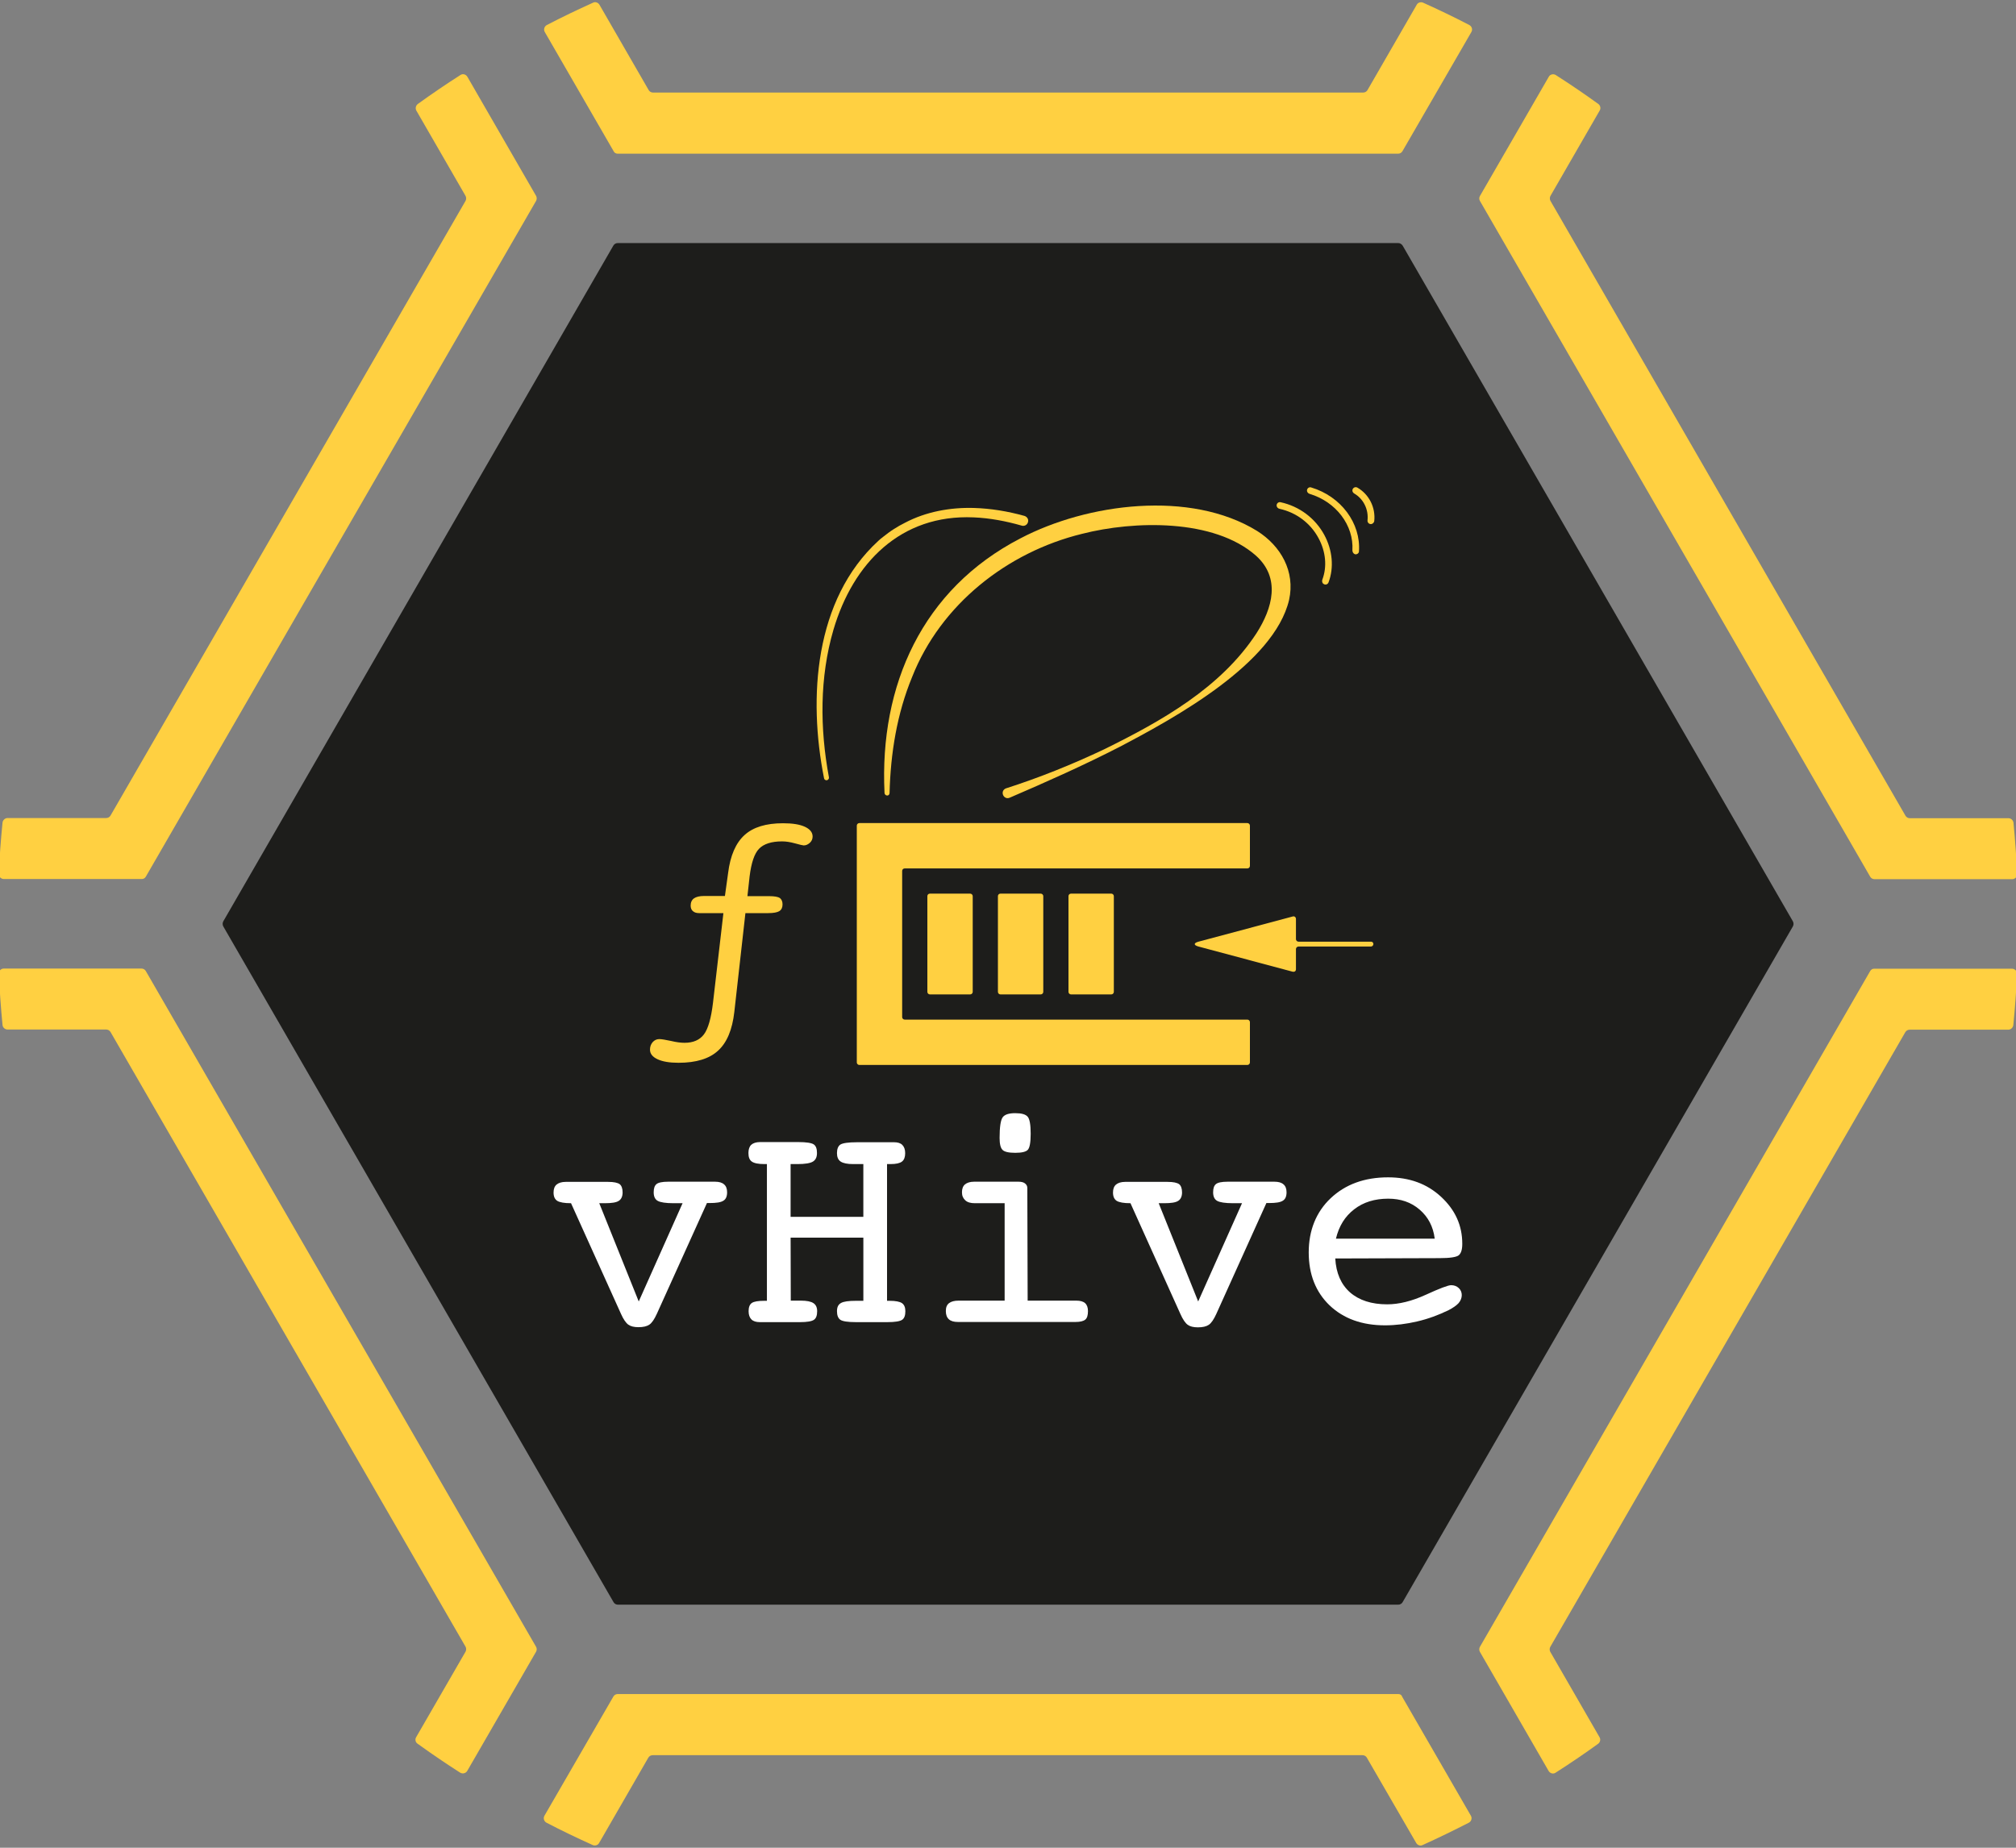 <?xml version="1.0" encoding="utf-8"?>
<!-- Generator: Adobe Illustrator 26.5.0, SVG Export Plug-In . SVG Version: 6.00 Build 0)  -->
<svg version="1.1" id="vHive_Emblem" xmlns="http://www.w3.org/2000/svg" xmlns:xlink="http://www.w3.org/1999/xlink" x="0px"
	 y="0px" viewBox="0 0 1200 1100" style="enable-background:new 0 0 1200 1100;" xml:space="preserve">
<rect x="0" y="0" width="1200" height="1100" fill="#808080" stroke="none"/>
<style type="text/css">
	.st0{fill:#FFD041;}
	.st1{fill:#1D1D1B;}
	.st2{fill:#FFFFFF;}
</style>
<g id="Full-Colour">
	<g id="Honeycomb-2">
		<g>
			<g id="_Radial_Repeat_">
				<path class="st0" d="M832.3,1008.5H367.7c-1.1,0-2.1,0.6-2.6,1.5l-41,70.9c-0.9,1.5-0.3,3.4,1.2,4.2c9,4.7,18.2,9.1,27.5,13.3
					c1.4,0.6,3.1,0.1,3.8-1.2l29.3-50.8c0.5-0.9,1.5-1.5,2.6-1.5h422.5c1.1,0,2.1,0.6,2.6,1.5l29.4,50.8c0.8,1.3,2.4,1.9,3.8,1.2
					c9.3-4.2,18.5-8.7,27.5-13.3c1.5-0.8,2.1-2.7,1.2-4.2l-41-71C834.3,1009,833.3,1008.5,832.3,1008.5L832.3,1008.5z"/>
			</g>
			<g id="_Radial_Repeat_-2">
				<path class="st0" d="M319.1,980.4L86.8,578.1c-0.5-0.9-1.5-1.5-2.6-1.5H2.3c-1.7,0-3.1,1.4-3,3.1c0.5,10.2,1.2,20.3,2.2,30.5
					c0.1,1.5,1.5,2.7,3,2.7h58.7c1.1,0,2.1,0.6,2.6,1.5l211.3,365.9c0.5,0.9,0.5,2.1,0,3l-29.4,50.9c-0.8,1.3-0.4,3.1,0.9,3.9
					c8.3,6,16.7,11.7,25.3,17.2c1.4,0.9,3.4,0.4,4.2-1l41-71C319.6,982.4,319.6,981.3,319.1,980.4L319.1,980.4z"/>
			</g>
			<g id="_Radial_Repeat_-3">
				<path class="st0" d="M86.8,521.9l232.3-402.3c0.5-0.9,0.5-2.1,0-3l-40.9-70.9c-0.9-1.5-2.8-2-4.2-1c-8.6,5.5-17,11.2-25.3,17.2
					c-1.2,0.9-1.6,2.6-0.9,3.9l29.3,50.8c0.5,0.9,0.5,2.1,0,3L65.8,485.5c-0.5,0.9-1.5,1.5-2.6,1.5H4.5c-1.5,0-2.8,1.2-3,2.7
					c-1,10.2-1.8,20.4-2.2,30.5c-0.1,1.7,1.3,3.1,3,3.1h81.9C85.3,523.4,86.3,522.8,86.8,521.9L86.8,521.9z"/>
			</g>
			<g id="_Radial_Repeat_-4">
				<path class="st0" d="M367.7,91.5h464.5c1.1,0,2.1-0.6,2.6-1.5l41-70.9c0.9-1.5,0.3-3.4-1.2-4.2c-9-4.7-18.2-9.1-27.5-13.3
					c-1.4-0.6-3.1-0.1-3.8,1.2l-29.3,50.8c-0.5,0.9-1.5,1.5-2.6,1.5H388.7c-1.1,0-2.1-0.6-2.6-1.5L356.8,2.8
					c-0.8-1.3-2.4-1.9-3.8-1.2c-9.3,4.2-18.5,8.6-27.5,13.3c-1.5,0.8-2.1,2.7-1.2,4.2l41,71C365.7,91,366.7,91.5,367.7,91.5
					L367.7,91.5z"/>
			</g>
			<g id="_Radial_Repeat_-5">
				<path class="st0" d="M880.9,119.6l232.3,402.3c0.5,0.9,1.5,1.5,2.6,1.5h81.9c1.7,0,3.1-1.4,3-3.1c-0.5-10.2-1.2-20.4-2.2-30.5
					c-0.2-1.5-1.4-2.7-3-2.7h-58.7c-1.1,0-2.1-0.6-2.6-1.5L922.9,119.6c-0.5-0.9-0.5-2.1,0-3l29.3-50.8c0.8-1.3,0.4-3-0.8-3.9
					c-8.3-6-16.7-11.7-25.3-17.2c-1.4-0.9-3.4-0.5-4.2,1l-41,71C880.4,117.6,880.4,118.7,880.9,119.6L880.9,119.6z"/>
			</g>
			<g id="_Radial_Repeat_-6">
				<path class="st0" d="M1113.2,578.1L880.9,980.4c-0.5,0.9-0.5,2.1,0,3l40.9,70.9c0.9,1.5,2.8,2,4.2,1c8.6-5.5,17-11.2,25.3-17.2
					c1.2-0.9,1.6-2.6,0.8-3.9l-29.3-50.8c-0.5-0.9-0.5-2.1,0-3l211.3-365.9c0.5-0.9,1.5-1.5,2.6-1.5h58.7c1.5,0,2.8-1.2,3-2.7
					c1-10.2,1.8-20.3,2.2-30.5c0.1-1.7-1.3-3.1-3-3.1h-81.9C1114.7,576.6,1113.7,577.2,1113.2,578.1L1113.2,578.1z"/>
			</g>
		</g>
	</g>
	<g id="Hexagon-2">
		<path class="st1" d="M832.3,144.7H367.7c-1.1,0-2.1,0.6-2.6,1.5L132.9,548.5c-0.5,0.9-0.5,2.1,0,3l232.3,402.3
			c0.5,0.9,1.5,1.5,2.6,1.5h464.5c1.1,0,2.1-0.6,2.6-1.5l232.3-402.3c0.5-0.9,0.5-2.1,0-3L834.9,146.2
			C834.3,145.3,833.3,144.7,832.3,144.7L832.3,144.7z"/>
	</g>
	<g id="Bee-2">
		<g>
			<path class="st0" d="M595.5,532h24c0.8,0,1.5,0.7,1.5,1.5v57c0,0.8-0.7,1.5-1.5,1.5h-24c-0.8,0-1.5-0.7-1.5-1.5v-57
				C594,532.7,594.6,532,595.5,532z"/>
			<path class="st0" d="M553.5,532h24c0.8,0,1.5,0.7,1.5,1.5v57c0,0.8-0.7,1.5-1.5,1.5h-24c-0.8,0-1.5-0.7-1.5-1.5v-57
				C552,532.7,552.6,532,553.5,532z"/>
			<path class="st0" d="M637.5,532h24c0.8,0,1.5,0.7,1.5,1.5v57c0,0.8-0.7,1.5-1.5,1.5h-24c-0.8,0-1.5-0.7-1.5-1.5v-57
				C636,532.7,636.6,532,637.5,532z"/>
			<path class="st0" d="M490.5,463.3C481,415.5,484.7,357,522.8,322c1.5-1.5,4.3-3.4,6-4.8c2-1.5,4.3-2.9,6.5-4.2l3.4-1.8
				c12.5-6.6,27-9.2,41-8.8c10.2,0.3,20.2,2,30,4.7c1.4,0.4,2.5,1.7,2.3,3.2c-0.2,2-2.1,3.2-3.9,2.6c-9.4-2.7-19-4.5-28.6-4.9
				c-43.4-1.9-71.7,27.2-83.4,66.9c-8.3,28.4-8.1,58.8-2.7,87.8c0.2,0.8-0.4,1.6-1.2,1.8C491.4,464.6,490.6,464.1,490.5,463.3
				L490.5,463.3L490.5,463.3z"/>
			<path class="st0" d="M526.5,472c-3.1-64,22.5-121.3,80.9-151.5c39.8-20.9,101.2-28.9,140.9-4.4c14.1,8.9,22.8,24.1,19,41.1
				c-9,37.9-68,70.2-100.8,87.4c-21.4,11-43.4,20.8-65.5,30.3c-3.6,1.5-6-3.8-2.4-5.5c20-6.4,39.6-14.3,58.6-23.3
				c34.1-16.8,69.5-36.6,90.7-69.1c9.6-15,14.5-32.9-0.3-46.2c-25-22.1-72.6-20.9-103.5-13c-44.6,10.9-84.2,42.1-101.2,85.3
				c-9,21.8-12.8,45.4-13.4,69c0,0.9-0.7,1.6-1.5,1.5C527.1,473.5,526.5,472.8,526.5,472L526.5,472L526.5,472z"/>
			<path class="st0" d="M437.1,602.4c-1.2,10.6-4.4,18.3-9.7,23.1c-5.2,4.8-13.1,7.2-23.5,7.2c-5.4,0-9.5-0.7-12.5-2.1
				s-4.5-3.3-4.5-5.7c0-1.8,0.5-3.2,1.6-4.5c1.1-1.2,2.4-1.8,3.9-1.8c1.4,0,3.7,0.4,7,1.1c3.3,0.8,6,1.1,8.1,1.1c5.2,0,9-1.7,11.5-5
				s4.3-9.6,5.4-18.8l6.2-53.4h-14.5c-1.6,0-2.8-0.4-3.7-1.2c-0.9-0.8-1.3-1.9-1.3-3.3c0-1.9,0.7-3.4,2-4.3c1.3-0.9,3.3-1.4,6-1.4
				h12.4l1.9-13.7c1.3-10.4,4.6-17.9,9.8-22.6c5.2-4.7,12.8-7,22.9-7c5.7,0,10,0.7,13,2.1c3,1.4,4.6,3.3,4.6,5.8
				c0,1.4-0.5,2.7-1.6,3.7c-1.1,1-2.3,1.6-3.7,1.6c-0.5,0-2.2-0.4-5.1-1.2s-5.4-1.2-7.8-1.2c-6.3,0-10.9,1.5-13.7,4.4
				s-4.6,8.4-5.6,16.4l-1.3,11.8h12.9c3.2,0,5.3,0.4,6.4,1.1c1,0.8,1.6,2,1.6,3.8s-0.6,3.2-1.9,4c-1.3,0.8-3.5,1.2-6.6,1.2h-13.6
				L437.1,602.4L437.1,602.4z"/>
			<path class="st0" d="M537,518.5v87c0,0.8,0.7,1.5,1.5,1.5h204c0.8,0,1.5,0.7,1.5,1.5v24c0,0.8-0.7,1.5-1.5,1.5h-231
				c-0.8,0-1.5-0.7-1.5-1.5v-141c0-0.8,0.7-1.5,1.5-1.5h231c0.8,0,1.5,0.7,1.5,1.5v24c0,0.8-0.7,1.5-1.5,1.5h-204
				C537.6,517,537,517.7,537,518.5z"/>
			<path class="st0" d="M789,348c-0.4,0-0.8-0.1-1.2-0.4c-0.8-0.5-1-1.6-0.7-2.5c2.9-7.7,2.1-16.7-2.3-24.8
				c-4.8-8.9-13.2-15.2-23.2-17.4c-1-0.2-1.8-1.1-1.7-2.2c0.1-1.2,1.3-2,2.4-1.7c11.1,2.4,20.6,9.5,26,19.5
				c4.9,9.1,5.8,19.4,2.5,28.2C790.5,347.5,789.8,348,789,348z"/>
			<path class="st0" d="M816,312c-0.1,0-0.1,0-0.2,0c-1.1-0.1-1.9-1.1-1.8-2.2c0.7-6.5-2.4-12.8-7.9-16c-0.7-0.4-1.2-1.2-1.1-2
				c0.2-1.5,1.8-2.2,3-1.5c6.9,4,10.9,11.8,10,20C817.8,311.2,817,312,816,312L816,312z"/>
			<path class="st0" d="M807,330c-0.2,0-0.4,0-0.6-0.1c-0.9-0.4-1.4-1.3-1.4-2.3c0.9-14.8-9.7-28.9-25.5-33.6
				c-1-0.3-1.7-1.3-1.5-2.3c0.2-1.2,1.4-1.9,2.5-1.5c17.7,5.3,29.6,21.3,28.4,38.1C808.9,329.2,808,330,807,330L807,330z"/>
			<path class="st0" d="M817.5,562c0,0.8-0.7,1.5-1.5,1.5h-43.1c-0.8,0-1.5,0.7-1.5,1.5v12c0,1.1-0.8,1.7-1.9,1.5l-56.1-15
				c-3-0.8-3-2.1,0-2.9l56.1-15c1-0.3,1.9,0.4,1.9,1.5v12c0,0.8,0.7,1.5,1.5,1.5H816C816.8,560.5,817.5,561.2,817.5,562z"/>
		</g>
	</g>
	<g id="vHive">
		<g>
			<path class="st2" d="M339.9,716.3c-4,0-6.7-0.5-8.2-1.4c-1.5-1-2.2-2.6-2.2-5c0-2.1,0.6-3.7,1.8-4.7c1.2-1,3-1.6,5.4-1.6H362
				c3.4,0,5.7,0.5,6.9,1.4c1.1,0.9,1.7,2.6,1.7,4.9s-0.8,4.1-2.3,5c-1.5,1-4.3,1.4-8.3,1.4h-3.3l23.5,58.5l26.1-58.5h-5.4
				c-4.6,0-7.8-0.5-9.4-1.4c-1.6-0.9-2.4-2.6-2.4-5.1s0.6-4,1.7-4.9c1.1-0.9,3.4-1.4,6.9-1.4h27.9c2.4,0,4.2,0.5,5.4,1.6
				c1.2,1,1.8,2.6,1.8,4.7c0,2.4-0.7,4.1-2.2,5c-1.5,1-4.2,1.4-8.2,1.4h-1.6l-29.8,65.9c-1.5,3.3-3,5.5-4.5,6.5
				c-1.5,1-3.6,1.5-6.5,1.5c-2.6,0-4.6-0.5-6-1.5c-1.4-1-2.9-3.1-4.4-6.5L339.9,716.3L339.9,716.3z"/>
			<path class="st2" d="M470.7,774.3h6c3.5,0,6,0.5,7.5,1.5c1.5,1,2.2,2.6,2.2,4.8c0,2.5-0.6,4.2-1.9,5.1c-1.3,0.9-4,1.4-8.3,1.4
				h-23.9c-2.2,0-3.9-0.5-5-1.6c-1.1-1.1-1.7-2.7-1.7-4.9c0-2.3,0.6-4,1.9-4.9c1.3-0.9,3.8-1.3,7.4-1.3h1.6v-81.4h-1.5
				c-3.6,0-6.1-0.5-7.5-1.5c-1.4-1-2-2.7-2-5.1c0-2.2,0.6-3.9,1.7-4.9c1.1-1,2.9-1.6,5.2-1.6h22.8c4.8,0,7.9,0.5,9.2,1.4
				c1.3,0.9,1.9,2.6,1.9,5.1s-0.8,4.1-2.4,5.1s-4.7,1.5-9.2,1.5h-4.1v31.4h43.3v-31.4h-6.1c-3.4,0-5.9-0.5-7.4-1.5
				c-1.5-1-2.2-2.7-2.2-5c0-2.5,0.7-4.2,2-5.1c1.4-0.9,4.7-1.4,10-1.4h22c2.2,0,3.8,0.5,4.9,1.6c1.1,1.1,1.7,2.7,1.7,4.9
				c0,2.3-0.6,4-1.9,5c-1.3,1-3.5,1.5-6.8,1.5H528v81.4h1.5c3.6,0,6.1,0.5,7.4,1.4c1.3,0.9,2,2.5,2,4.8c0,2.5-0.6,4.2-1.9,5.1
				c-1.3,0.9-4.2,1.4-8.8,1.4h-18.7c-4.9,0-8-0.5-9.3-1.4c-1.3-0.9-2-2.6-2-5.1s0.8-4,2.4-4.9c1.6-0.9,4.5-1.3,8.9-1.3h4.4v-37.6
				h-43.3L470.7,774.3L470.7,774.3z"/>
			<path class="st2" d="M611.7,774.3h29c2.3,0,4.1,0.5,5.2,1.5s1.7,2.6,1.7,4.7c0,2.5-0.5,4.2-1.6,5.1s-3,1.4-5.8,1.4h-70
				c-2.4,0-4.2-0.5-5.4-1.6c-1.2-1.1-1.8-2.7-1.8-4.9s0.6-3.7,1.9-4.7c1.3-1,3.2-1.5,5.7-1.5H598v-58h-17.7c-2.5,0-4.4-0.5-5.7-1.7
				s-2-2.7-2-4.8s0.6-3.7,1.8-4.7c1.2-1,3-1.6,5.4-1.6h26.5c1.6,0,2.9,0.3,3.8,1c0.9,0.7,1.4,1.6,1.4,2.7L611.7,774.3L611.7,774.3z
				 M595,677.5c0-6.5,0.6-10.6,1.8-12.3s3.7-2.5,7.5-2.5s6.2,0.7,7.4,2.1c1.2,1.4,1.8,4.8,1.8,10.1s-0.6,8.4-1.7,9.6
				c-1.1,1.2-3.6,1.8-7.5,1.8s-6.4-0.6-7.5-1.7C595.6,683.5,595,681.1,595,677.5L595,677.5z"/>
			<path class="st2" d="M672.9,716.3c-4,0-6.7-0.5-8.2-1.4c-1.5-1-2.2-2.6-2.2-5c0-2.1,0.6-3.7,1.8-4.7c1.2-1,3-1.6,5.4-1.6h25.3
				c3.4,0,5.7,0.5,6.9,1.4c1.1,0.9,1.7,2.6,1.7,4.9s-0.8,4.1-2.3,5c-1.5,1-4.3,1.4-8.3,1.4h-3.3l23.5,58.5l26.1-58.5h-5.4
				c-4.6,0-7.8-0.5-9.4-1.4c-1.6-0.9-2.4-2.6-2.4-5.1s0.6-4,1.7-4.9c1.1-0.9,3.4-1.4,6.9-1.4h27.9c2.4,0,4.2,0.5,5.4,1.6
				c1.2,1,1.8,2.6,1.8,4.7c0,2.4-0.7,4.1-2.2,5c-1.5,1-4.2,1.4-8.2,1.4h-1.6L724,782.2c-1.5,3.3-3,5.5-4.5,6.5
				c-1.5,1-3.6,1.5-6.5,1.5c-2.6,0-4.6-0.5-6-1.5c-1.4-1-2.9-3.1-4.4-6.5L672.9,716.3L672.9,716.3z"/>
			<path class="st2" d="M794.8,749.2c0.5,8.7,3.4,15.4,8.8,20.2c5.4,4.7,12.8,7.1,22.1,7.1c7,0,14.7-1.9,23-5.7
				c8.3-3.8,13.3-5.7,15.1-5.7s3.3,0.6,4.5,1.7c1.2,1.1,1.8,2.6,1.8,4.2s-0.6,3.3-1.9,4.8c-1.3,1.4-3.3,2.8-6,4.2
				c-6,2.9-12.2,5.2-18.7,6.7c-6.4,1.5-12.8,2.3-19.1,2.3c-13.7,0-24.7-4-33-11.9c-8.2-7.9-12.4-18.4-12.4-31.5s4.4-24.1,13.1-32.3
				s20.1-12.4,34.1-12.4c12.7,0,23.2,3.8,31.6,11.6s12.6,17,12.6,28c0,3.4-0.7,5.6-2.1,6.8c-1.4,1.1-5.2,1.7-11.5,1.7L794.8,749.2
				L794.8,749.2z M795.2,737.4H854c-0.9-7.2-3.9-12.9-9-17.3c-5.1-4.4-11.3-6.5-18.7-6.5c-8,0-14.8,2.1-20.2,6.3
				C800.6,724.1,797,729.9,795.2,737.4L795.2,737.4z"/>
		</g>
	</g>
</g>
</svg>
